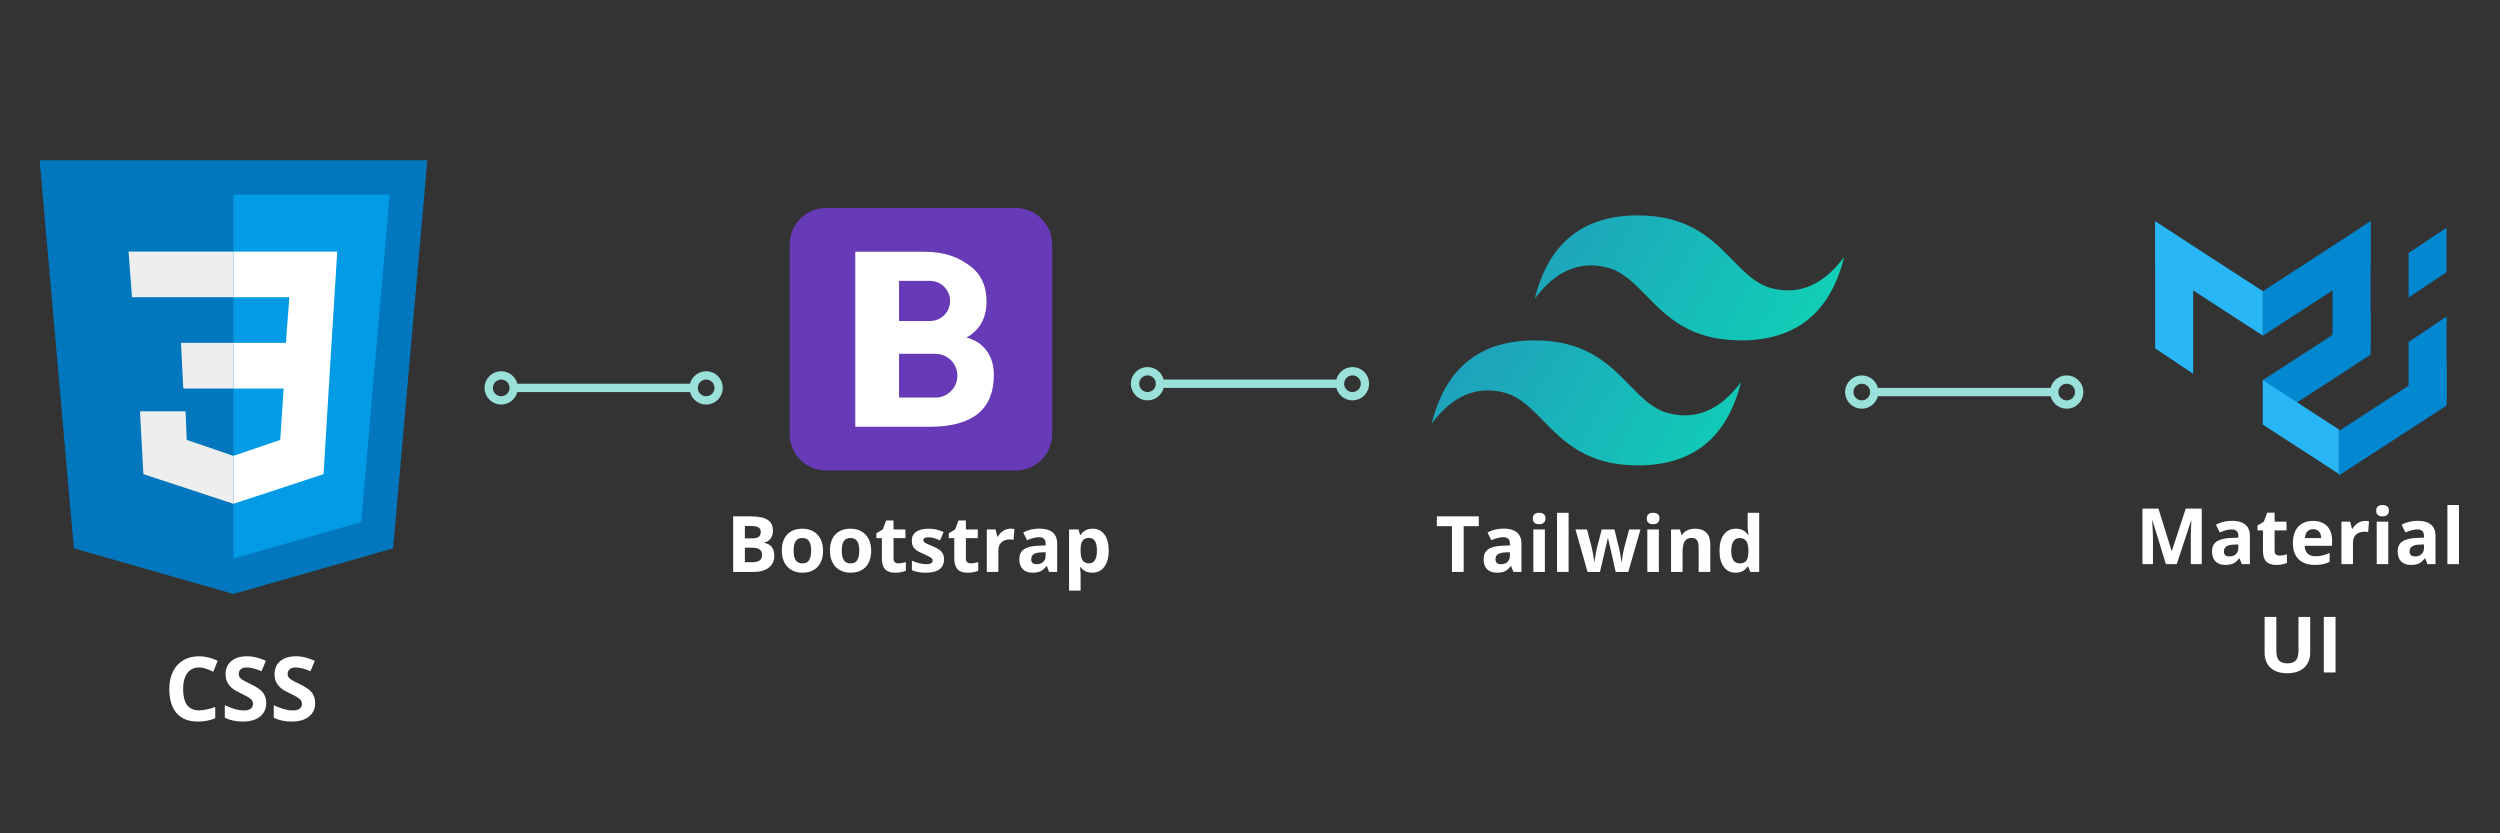<svg xmlns="http://www.w3.org/2000/svg" xmlns:xlink="http://www.w3.org/1999/xlink" width="600" zoomAndPan="magnify" viewBox="0 0 450 150" height="200" preserveAspectRatio="xMidYMid meet" version="1.0"><rect x="0" y="0" width="450" height="150" fill="#333333" stroke="none"/><defs><g/><clipPath id="df59e17ff1"><path d="M 7.121 28.852 L 76.93 28.852 L 76.93 106.91 L 7.121 106.91 Z M 7.121 28.852 " clip-rule="nonzero"/></clipPath><clipPath id="cbc79ff90a"><path d="M 142.141 37.438 L 189.391 37.438 L 189.391 84.688 L 142.141 84.688 Z M 142.141 37.438 " clip-rule="nonzero"/></clipPath><clipPath id="e99925fb71"><path d="M 257.695 38.77 L 331.945 38.77 L 331.945 83.77 L 257.695 83.77 Z M 257.695 38.77 " clip-rule="nonzero"/></clipPath><clipPath id="ea06890392"><path d="M 294.82 38.77 C 284.922 38.77 278.734 43.77 276.258 53.77 C 279.969 48.77 284.301 46.895 289.25 48.145 C 292.074 48.859 294.094 50.93 296.328 53.219 C 299.969 56.949 304.18 61.27 313.383 61.27 C 323.281 61.27 329.469 56.27 331.945 46.27 C 328.234 51.27 323.902 53.145 318.953 51.895 C 316.129 51.184 314.109 49.113 311.875 46.82 C 308.234 43.09 304.023 38.77 294.82 38.77 Z M 276.258 61.27 C 266.359 61.27 260.172 66.27 257.695 76.27 C 261.406 71.27 265.738 69.395 270.688 70.645 C 273.512 71.359 275.531 73.43 277.766 75.719 C 281.406 79.449 285.617 83.77 294.82 83.77 C 304.719 83.77 310.906 78.77 313.383 68.77 C 309.672 73.77 305.34 75.645 300.391 74.395 C 297.566 73.684 295.547 71.613 293.312 69.32 C 289.672 65.59 285.461 61.27 276.258 61.27 Z M 276.258 61.27 " clip-rule="nonzero"/></clipPath><linearGradient x1="-13.502" gradientTransform="matrix(0.495, 0, 0, 0.5, 257.695, 38.77)" y1="23.417" x2="138.018" gradientUnits="userSpaceOnUse" y2="110.782" id="322b18e8e4"><stop stop-opacity="1" stop-color="rgb(13.3%, 59.599%, 74.1%)" offset="0"/><stop stop-opacity="1" stop-color="rgb(13.295%, 59.612%, 74.098%)" offset="0.062"/><stop stop-opacity="1" stop-color="rgb(13.255%, 59.738%, 74.081%)" offset="0.07"/><stop stop-opacity="1" stop-color="rgb(13.184%, 59.964%, 74.052%)" offset="0.078"/><stop stop-opacity="1" stop-color="rgb(13.112%, 60.19%, 74.025%)" offset="0.086"/><stop stop-opacity="1" stop-color="rgb(13.042%, 60.414%, 73.996%)" offset="0.094"/><stop stop-opacity="1" stop-color="rgb(12.97%, 60.64%, 73.969%)" offset="0.102"/><stop stop-opacity="1" stop-color="rgb(12.898%, 60.866%, 73.94%)" offset="0.109"/><stop stop-opacity="1" stop-color="rgb(12.828%, 61.092%, 73.912%)" offset="0.117"/><stop stop-opacity="1" stop-color="rgb(12.756%, 61.317%, 73.883%)" offset="0.125"/><stop stop-opacity="1" stop-color="rgb(12.685%, 61.543%, 73.854%)" offset="0.133"/><stop stop-opacity="1" stop-color="rgb(12.613%, 61.769%, 73.827%)" offset="0.141"/><stop stop-opacity="1" stop-color="rgb(12.543%, 61.995%, 73.798%)" offset="0.148"/><stop stop-opacity="1" stop-color="rgb(12.471%, 62.221%, 73.77%)" offset="0.156"/><stop stop-opacity="1" stop-color="rgb(12.399%, 62.447%, 73.741%)" offset="0.164"/><stop stop-opacity="1" stop-color="rgb(12.329%, 62.672%, 73.714%)" offset="0.172"/><stop stop-opacity="1" stop-color="rgb(12.257%, 62.897%, 73.685%)" offset="0.18"/><stop stop-opacity="1" stop-color="rgb(12.186%, 63.123%, 73.657%)" offset="0.188"/><stop stop-opacity="1" stop-color="rgb(12.114%, 63.348%, 73.628%)" offset="0.195"/><stop stop-opacity="1" stop-color="rgb(12.044%, 63.574%, 73.599%)" offset="0.203"/><stop stop-opacity="1" stop-color="rgb(11.972%, 63.8%, 73.572%)" offset="0.211"/><stop stop-opacity="1" stop-color="rgb(11.9%, 64.026%, 73.543%)" offset="0.219"/><stop stop-opacity="1" stop-color="rgb(11.83%, 64.252%, 73.515%)" offset="0.227"/><stop stop-opacity="1" stop-color="rgb(11.758%, 64.478%, 73.486%)" offset="0.234"/><stop stop-opacity="1" stop-color="rgb(11.687%, 64.703%, 73.459%)" offset="0.242"/><stop stop-opacity="1" stop-color="rgb(11.615%, 64.929%, 73.43%)" offset="0.25"/><stop stop-opacity="1" stop-color="rgb(11.545%, 65.155%, 73.401%)" offset="0.257"/><stop stop-opacity="1" stop-color="rgb(11.51%, 65.268%, 73.387%)" offset="0.258"/><stop stop-opacity="1" stop-color="rgb(11.473%, 65.381%, 73.373%)" offset="0.266"/><stop stop-opacity="1" stop-color="rgb(11.401%, 65.605%, 73.344%)" offset="0.273"/><stop stop-opacity="1" stop-color="rgb(11.331%, 65.831%, 73.317%)" offset="0.281"/><stop stop-opacity="1" stop-color="rgb(11.259%, 66.057%, 73.288%)" offset="0.289"/><stop stop-opacity="1" stop-color="rgb(11.188%, 66.283%, 73.26%)" offset="0.297"/><stop stop-opacity="1" stop-color="rgb(11.116%, 66.508%, 73.232%)" offset="0.305"/><stop stop-opacity="1" stop-color="rgb(11.046%, 66.734%, 73.204%)" offset="0.312"/><stop stop-opacity="1" stop-color="rgb(10.974%, 66.96%, 73.175%)" offset="0.32"/><stop stop-opacity="1" stop-color="rgb(10.902%, 67.186%, 73.146%)" offset="0.328"/><stop stop-opacity="1" stop-color="rgb(10.832%, 67.412%, 73.119%)" offset="0.336"/><stop stop-opacity="1" stop-color="rgb(10.76%, 67.638%, 73.09%)" offset="0.344"/><stop stop-opacity="1" stop-color="rgb(10.689%, 67.863%, 73.062%)" offset="0.352"/><stop stop-opacity="1" stop-color="rgb(10.619%, 68.088%, 73.033%)" offset="0.359"/><stop stop-opacity="1" stop-color="rgb(10.547%, 68.314%, 73.006%)" offset="0.367"/><stop stop-opacity="1" stop-color="rgb(10.475%, 68.539%, 72.977%)" offset="0.375"/><stop stop-opacity="1" stop-color="rgb(10.403%, 68.765%, 72.948%)" offset="0.383"/><stop stop-opacity="1" stop-color="rgb(10.333%, 68.991%, 72.92%)" offset="0.391"/><stop stop-opacity="1" stop-color="rgb(10.262%, 69.217%, 72.891%)" offset="0.398"/><stop stop-opacity="1" stop-color="rgb(10.19%, 69.443%, 72.864%)" offset="0.406"/><stop stop-opacity="1" stop-color="rgb(10.12%, 69.669%, 72.835%)" offset="0.414"/><stop stop-opacity="1" stop-color="rgb(10.048%, 69.894%, 72.807%)" offset="0.422"/><stop stop-opacity="1" stop-color="rgb(9.976%, 70.12%, 72.778%)" offset="0.43"/><stop stop-opacity="1" stop-color="rgb(9.904%, 70.346%, 72.749%)" offset="0.438"/><stop stop-opacity="1" stop-color="rgb(9.834%, 70.57%, 72.722%)" offset="0.445"/><stop stop-opacity="1" stop-color="rgb(9.763%, 70.796%, 72.693%)" offset="0.453"/><stop stop-opacity="1" stop-color="rgb(9.691%, 71.022%, 72.665%)" offset="0.461"/><stop stop-opacity="1" stop-color="rgb(9.621%, 71.248%, 72.636%)" offset="0.469"/><stop stop-opacity="1" stop-color="rgb(9.549%, 71.474%, 72.609%)" offset="0.477"/><stop stop-opacity="1" stop-color="rgb(9.477%, 71.7%, 72.58%)" offset="0.484"/><stop stop-opacity="1" stop-color="rgb(9.406%, 71.925%, 72.552%)" offset="0.492"/><stop stop-opacity="1" stop-color="rgb(9.335%, 72.151%, 72.523%)" offset="0.5"/><stop stop-opacity="1" stop-color="rgb(9.264%, 72.377%, 72.495%)" offset="0.508"/><stop stop-opacity="1" stop-color="rgb(9.192%, 72.603%, 72.467%)" offset="0.516"/><stop stop-opacity="1" stop-color="rgb(9.122%, 72.829%, 72.438%)" offset="0.523"/><stop stop-opacity="1" stop-color="rgb(9.05%, 73.055%, 72.411%)" offset="0.531"/><stop stop-opacity="1" stop-color="rgb(8.978%, 73.279%, 72.382%)" offset="0.539"/><stop stop-opacity="1" stop-color="rgb(8.908%, 73.505%, 72.354%)" offset="0.547"/><stop stop-opacity="1" stop-color="rgb(8.836%, 73.73%, 72.325%)" offset="0.555"/><stop stop-opacity="1" stop-color="rgb(8.765%, 73.956%, 72.296%)" offset="0.562"/><stop stop-opacity="1" stop-color="rgb(8.693%, 74.182%, 72.269%)" offset="0.57"/><stop stop-opacity="1" stop-color="rgb(8.623%, 74.408%, 72.24%)" offset="0.578"/><stop stop-opacity="1" stop-color="rgb(8.551%, 74.634%, 72.212%)" offset="0.586"/><stop stop-opacity="1" stop-color="rgb(8.479%, 74.86%, 72.183%)" offset="0.594"/><stop stop-opacity="1" stop-color="rgb(8.409%, 75.085%, 72.156%)" offset="0.602"/><stop stop-opacity="1" stop-color="rgb(8.337%, 75.311%, 72.127%)" offset="0.609"/><stop stop-opacity="1" stop-color="rgb(8.266%, 75.537%, 72.099%)" offset="0.617"/><stop stop-opacity="1" stop-color="rgb(8.194%, 75.761%, 72.07%)" offset="0.625"/><stop stop-opacity="1" stop-color="rgb(8.124%, 75.987%, 72.041%)" offset="0.633"/><stop stop-opacity="1" stop-color="rgb(8.052%, 76.213%, 72.014%)" offset="0.641"/><stop stop-opacity="1" stop-color="rgb(7.98%, 76.439%, 71.985%)" offset="0.648"/><stop stop-opacity="1" stop-color="rgb(7.91%, 76.665%, 71.957%)" offset="0.656"/><stop stop-opacity="1" stop-color="rgb(7.838%, 76.891%, 71.928%)" offset="0.664"/><stop stop-opacity="1" stop-color="rgb(7.767%, 77.116%, 71.901%)" offset="0.672"/><stop stop-opacity="1" stop-color="rgb(7.695%, 77.342%, 71.872%)" offset="0.68"/><stop stop-opacity="1" stop-color="rgb(7.625%, 77.568%, 71.843%)" offset="0.688"/><stop stop-opacity="1" stop-color="rgb(7.553%, 77.794%, 71.815%)" offset="0.695"/><stop stop-opacity="1" stop-color="rgb(7.481%, 78.02%, 71.786%)" offset="0.703"/><stop stop-opacity="1" stop-color="rgb(7.411%, 78.244%, 71.759%)" offset="0.711"/><stop stop-opacity="1" stop-color="rgb(7.339%, 78.47%, 71.73%)" offset="0.719"/><stop stop-opacity="1" stop-color="rgb(7.268%, 78.696%, 71.703%)" offset="0.727"/><stop stop-opacity="1" stop-color="rgb(7.196%, 78.922%, 71.674%)" offset="0.734"/><stop stop-opacity="1" stop-color="rgb(7.126%, 79.147%, 71.646%)" offset="0.742"/><stop stop-opacity="1" stop-color="rgb(7.054%, 79.373%, 71.617%)" offset="0.743"/><stop stop-opacity="1" stop-color="rgb(7.019%, 79.486%, 71.603%)" offset="0.75"/><stop stop-opacity="1" stop-color="rgb(6.982%, 79.599%, 71.588%)" offset="0.758"/><stop stop-opacity="1" stop-color="rgb(6.912%, 79.825%, 71.561%)" offset="0.766"/><stop stop-opacity="1" stop-color="rgb(6.841%, 80.051%, 71.532%)" offset="0.773"/><stop stop-opacity="1" stop-color="rgb(6.769%, 80.276%, 71.504%)" offset="0.781"/><stop stop-opacity="1" stop-color="rgb(6.699%, 80.502%, 71.475%)" offset="0.789"/><stop stop-opacity="1" stop-color="rgb(6.627%, 80.727%, 71.448%)" offset="0.797"/><stop stop-opacity="1" stop-color="rgb(6.555%, 80.952%, 71.419%)" offset="0.805"/><stop stop-opacity="1" stop-color="rgb(6.483%, 81.178%, 71.39%)" offset="0.812"/><stop stop-opacity="1" stop-color="rgb(6.413%, 81.404%, 71.362%)" offset="0.82"/><stop stop-opacity="1" stop-color="rgb(6.342%, 81.63%, 71.333%)" offset="0.828"/><stop stop-opacity="1" stop-color="rgb(6.27%, 81.856%, 71.306%)" offset="0.836"/><stop stop-opacity="1" stop-color="rgb(6.2%, 82.082%, 71.277%)" offset="0.844"/><stop stop-opacity="1" stop-color="rgb(6.128%, 82.307%, 71.249%)" offset="0.852"/><stop stop-opacity="1" stop-color="rgb(6.056%, 82.533%, 71.22%)" offset="0.859"/><stop stop-opacity="1" stop-color="rgb(5.984%, 82.759%, 71.191%)" offset="0.867"/><stop stop-opacity="1" stop-color="rgb(5.914%, 82.985%, 71.164%)" offset="0.875"/><stop stop-opacity="1" stop-color="rgb(5.843%, 83.211%, 71.135%)" offset="0.883"/><stop stop-opacity="1" stop-color="rgb(5.771%, 83.435%, 71.107%)" offset="0.891"/><stop stop-opacity="1" stop-color="rgb(5.701%, 83.661%, 71.078%)" offset="0.898"/><stop stop-opacity="1" stop-color="rgb(5.629%, 83.887%, 71.051%)" offset="0.906"/><stop stop-opacity="1" stop-color="rgb(5.547%, 84.149%, 71.017%)" offset="0.938"/><stop stop-opacity="1" stop-color="rgb(5.499%, 84.299%, 70.999%)" offset="1"/></linearGradient><clipPath id="d3702593f7"><path d="M 387.906 39.832 L 395 39.832 L 395 68 L 387.906 68 Z M 387.906 39.832 " clip-rule="nonzero"/></clipPath><clipPath id="ef0d80476f"><path d="M 433 56 L 440.406 56 L 440.406 77 L 433 77 Z M 433 56 " clip-rule="nonzero"/></clipPath><clipPath id="1fc82df338"><path d="M 433 40 L 440.406 40 L 440.406 54 L 433 54 Z M 433 40 " clip-rule="nonzero"/></clipPath><clipPath id="c31e385554"><path d="M 419 39.832 L 427 39.832 L 427 68 L 419 68 Z M 419 39.832 " clip-rule="nonzero"/></clipPath><clipPath id="a1bd9f7d48"><path d="M 387.906 39.832 L 408 39.832 L 408 61 L 387.906 61 Z M 387.906 39.832 " clip-rule="nonzero"/></clipPath><clipPath id="4d452297a8"><path d="M 407 39.832 L 427 39.832 L 427 61 L 407 61 Z M 407 39.832 " clip-rule="nonzero"/></clipPath><clipPath id="b6b616c7d3"><path d="M 421 64 L 440.406 64 L 440.406 85.582 L 421 85.582 Z M 421 64 " clip-rule="nonzero"/></clipPath><clipPath id="ba999c98cc"><path d="M 407 68 L 421 68 L 421 85.582 L 407 85.582 Z M 407 68 " clip-rule="nonzero"/></clipPath></defs><g clip-path="url(#df59e17ff1)"><path fill="#0277bd" d="M 76.918 28.852 L 7.133 28.852 L 13.289 98.695 L 42.023 106.91 L 70.762 98.695 Z M 76.918 28.852 " fill-opacity="1" fill-rule="nonzero"/></g><path fill="#039be5" d="M 42.023 35.012 L 42.023 100.543 L 65.012 93.969 L 70.145 35.012 Z M 42.023 35.012 " fill-opacity="1" fill-rule="nonzero"/><path fill="#ffffff" d="M 60.703 45.285 L 42.023 45.285 L 42.023 53.5 L 52.082 53.5 L 51.465 61.719 L 42.023 61.719 L 42.023 69.934 L 51.055 69.934 L 50.441 79.18 L 42.023 82.055 L 42.023 90.684 L 58.238 85.344 L 59.676 61.719 Z M 60.703 45.285 " fill-opacity="1" fill-rule="nonzero"/><path fill="#eeeeee" d="M 42.023 45.285 L 42.023 53.5 L 23.758 53.5 L 23.141 45.285 Z M 32.582 61.719 L 32.992 69.934 L 42.023 69.934 L 42.023 61.719 Z M 33.402 74.043 L 25.195 74.043 L 25.809 85.344 L 42.023 90.684 L 42.023 82.055 L 33.609 79.18 Z M 33.402 74.043 " fill-opacity="1" fill-rule="nonzero"/><g fill="#ffffff" fill-opacity="1"><g transform="translate(29.539, 129.724)"><g><path d="M 6.297 -9.578 C 5.379 -9.578 4.672 -9.234 4.172 -8.547 C 3.672 -7.859 3.422 -6.906 3.422 -5.688 C 3.422 -3.133 4.379 -1.859 6.297 -1.859 C 7.098 -1.859 8.066 -2.062 9.203 -2.469 L 9.203 -0.438 C 8.266 -0.039 7.219 0.156 6.062 0.156 C 4.406 0.156 3.133 -0.348 2.25 -1.359 C 1.375 -2.367 0.938 -3.816 0.938 -5.703 C 0.938 -6.891 1.148 -7.926 1.578 -8.812 C 2.016 -9.707 2.633 -10.395 3.438 -10.875 C 4.25 -11.352 5.203 -11.594 6.297 -11.594 C 7.398 -11.594 8.516 -11.32 9.641 -10.781 L 8.859 -8.812 C 8.43 -9.02 8 -9.195 7.562 -9.344 C 7.133 -9.5 6.711 -9.578 6.297 -9.578 Z M 6.297 -9.578 "/></g></g></g><g fill="#ffffff" fill-opacity="1"><g transform="translate(39.732, 129.724)"><g><path d="M 8.188 -3.172 C 8.188 -2.141 7.812 -1.328 7.062 -0.734 C 6.32 -0.141 5.289 0.156 3.969 0.156 C 2.75 0.156 1.672 -0.07 0.734 -0.531 L 0.734 -2.781 C 1.504 -2.438 2.156 -2.191 2.688 -2.047 C 3.227 -1.91 3.719 -1.844 4.156 -1.844 C 4.688 -1.844 5.094 -1.941 5.375 -2.141 C 5.664 -2.348 5.812 -2.656 5.812 -3.062 C 5.812 -3.281 5.75 -3.477 5.625 -3.656 C 5.5 -3.832 5.312 -4 5.062 -4.156 C 4.82 -4.32 4.332 -4.582 3.594 -4.938 C 2.895 -5.258 2.367 -5.57 2.016 -5.875 C 1.672 -6.176 1.395 -6.523 1.188 -6.922 C 0.977 -7.328 0.875 -7.801 0.875 -8.344 C 0.875 -9.352 1.211 -10.145 1.891 -10.719 C 2.578 -11.301 3.523 -11.594 4.734 -11.594 C 5.328 -11.594 5.895 -11.52 6.438 -11.375 C 6.977 -11.238 7.539 -11.039 8.125 -10.781 L 7.344 -8.906 C 6.738 -9.156 6.234 -9.328 5.828 -9.422 C 5.43 -9.523 5.039 -9.578 4.656 -9.578 C 4.195 -9.578 3.844 -9.469 3.594 -9.25 C 3.352 -9.039 3.234 -8.766 3.234 -8.422 C 3.234 -8.203 3.281 -8.016 3.375 -7.859 C 3.477 -7.703 3.641 -7.547 3.859 -7.391 C 4.078 -7.242 4.586 -6.977 5.391 -6.594 C 6.461 -6.082 7.195 -5.57 7.594 -5.062 C 7.988 -4.551 8.188 -3.922 8.188 -3.172 Z M 8.188 -3.172 "/></g></g></g><g fill="#ffffff" fill-opacity="1"><g transform="translate(48.542, 129.724)"><g><path d="M 8.188 -3.172 C 8.188 -2.141 7.812 -1.328 7.062 -0.734 C 6.32 -0.141 5.289 0.156 3.969 0.156 C 2.75 0.156 1.672 -0.07 0.734 -0.531 L 0.734 -2.781 C 1.504 -2.438 2.156 -2.191 2.688 -2.047 C 3.227 -1.91 3.719 -1.844 4.156 -1.844 C 4.688 -1.844 5.094 -1.941 5.375 -2.141 C 5.664 -2.348 5.812 -2.656 5.812 -3.062 C 5.812 -3.281 5.75 -3.477 5.625 -3.656 C 5.5 -3.832 5.312 -4 5.062 -4.156 C 4.82 -4.32 4.332 -4.582 3.594 -4.938 C 2.895 -5.258 2.367 -5.57 2.016 -5.875 C 1.672 -6.176 1.395 -6.523 1.188 -6.922 C 0.977 -7.328 0.875 -7.801 0.875 -8.344 C 0.875 -9.352 1.211 -10.145 1.891 -10.719 C 2.578 -11.301 3.523 -11.594 4.734 -11.594 C 5.328 -11.594 5.895 -11.52 6.438 -11.375 C 6.977 -11.238 7.539 -11.039 8.125 -10.781 L 7.344 -8.906 C 6.738 -9.156 6.234 -9.328 5.828 -9.422 C 5.43 -9.523 5.039 -9.578 4.656 -9.578 C 4.195 -9.578 3.844 -9.469 3.594 -9.25 C 3.352 -9.039 3.234 -8.766 3.234 -8.422 C 3.234 -8.203 3.281 -8.016 3.375 -7.859 C 3.477 -7.703 3.641 -7.547 3.859 -7.391 C 4.078 -7.242 4.586 -6.977 5.391 -6.594 C 6.461 -6.082 7.195 -5.57 7.594 -5.062 C 7.988 -4.551 8.188 -3.922 8.188 -3.172 Z M 8.188 -3.172 "/></g></g></g><g clip-path="url(#cbc79ff90a)"><path fill="#673ab7" d="M 189.391 78.125 C 189.391 81.75 186.453 84.688 182.828 84.688 L 148.703 84.688 C 145.078 84.688 142.141 81.75 142.141 78.125 L 142.141 44 C 142.141 40.375 145.078 37.438 148.703 37.438 L 182.828 37.438 C 186.453 37.438 189.391 40.375 189.391 44 Z M 189.391 78.125 " fill-opacity="1" fill-rule="nonzero"/></g><path fill="#ffffff" d="M 177.617 63.164 C 176.766 61.98 175.531 61.168 173.941 60.734 C 173.941 60.734 175.281 60.25 176.488 58.438 C 177.211 57.281 177.578 55.891 177.578 54.266 C 177.578 51.441 176.555 49.277 174.508 47.793 C 172.461 46.309 170.148 45.312 166.227 45.312 L 153.953 45.312 L 153.953 76.812 L 167.645 76.812 C 171.355 76.785 174.152 75.984 176.055 74.449 C 177.945 72.887 178.891 70.578 178.891 67.496 C 178.891 65.789 178.473 64.344 177.617 63.164 Z M 161.828 50.562 C 161.828 50.562 167.301 50.562 167.406 50.562 C 169.402 50.562 171.016 52.176 171.016 54.172 C 171.016 56.168 169.402 57.781 167.406 57.781 C 167.301 57.781 161.828 57.781 161.828 57.781 Z M 168.391 71.562 L 161.828 71.562 L 161.828 63.688 L 168.391 63.688 C 170.57 63.688 172.328 65.445 172.328 67.625 C 172.328 69.805 170.57 71.562 168.391 71.562 Z M 168.391 71.562 " fill-opacity="1" fill-rule="nonzero"/><g fill="#ffffff" fill-opacity="1"><g transform="translate(130.701, 102.945)"><g><path d="M 1.266 -10 L 4.375 -10 C 5.789 -10 6.816 -9.797 7.453 -9.391 C 8.098 -8.984 8.422 -8.344 8.422 -7.469 C 8.422 -6.863 8.281 -6.367 8 -5.984 C 7.719 -5.609 7.344 -5.383 6.875 -5.312 L 6.875 -5.234 C 7.508 -5.098 7.969 -4.832 8.25 -4.438 C 8.531 -4.051 8.672 -3.539 8.672 -2.906 C 8.672 -1.988 8.336 -1.273 7.672 -0.766 C 7.016 -0.254 6.125 0 5 0 L 1.266 0 Z M 3.375 -6.031 L 4.609 -6.031 C 5.18 -6.031 5.594 -6.117 5.844 -6.297 C 6.102 -6.473 6.234 -6.77 6.234 -7.188 C 6.234 -7.57 6.094 -7.848 5.812 -8.016 C 5.539 -8.18 5.098 -8.266 4.484 -8.266 L 3.375 -8.266 Z M 3.375 -4.359 L 3.375 -1.75 L 4.766 -1.75 C 5.348 -1.75 5.773 -1.859 6.047 -2.078 C 6.328 -2.305 6.469 -2.648 6.469 -3.109 C 6.469 -3.941 5.875 -4.359 4.688 -4.359 Z M 3.375 -4.359 "/></g></g></g><g fill="#ffffff" fill-opacity="1"><g transform="translate(140.102, 102.945)"><g><path d="M 2.75 -3.828 C 2.75 -3.078 2.875 -2.504 3.125 -2.109 C 3.375 -1.723 3.781 -1.531 4.344 -1.531 C 4.895 -1.531 5.289 -1.723 5.531 -2.109 C 5.781 -2.492 5.906 -3.066 5.906 -3.828 C 5.906 -4.586 5.781 -5.156 5.531 -5.531 C 5.289 -5.914 4.891 -6.109 4.328 -6.109 C 3.773 -6.109 3.375 -5.922 3.125 -5.547 C 2.875 -5.172 2.75 -4.598 2.75 -3.828 Z M 8.047 -3.828 C 8.047 -2.586 7.719 -1.613 7.062 -0.906 C 6.406 -0.207 5.488 0.141 4.312 0.141 C 3.582 0.141 2.938 -0.02 2.375 -0.344 C 1.812 -0.664 1.379 -1.125 1.078 -1.719 C 0.773 -2.32 0.625 -3.023 0.625 -3.828 C 0.625 -5.078 0.945 -6.047 1.594 -6.734 C 2.25 -7.43 3.172 -7.781 4.359 -7.781 C 5.086 -7.781 5.734 -7.617 6.297 -7.297 C 6.859 -6.984 7.289 -6.523 7.594 -5.922 C 7.895 -5.328 8.047 -4.629 8.047 -3.828 Z M 8.047 -3.828 "/></g></g></g><g fill="#ffffff" fill-opacity="1"><g transform="translate(148.765, 102.945)"><g><path d="M 2.75 -3.828 C 2.75 -3.078 2.875 -2.504 3.125 -2.109 C 3.375 -1.723 3.781 -1.531 4.344 -1.531 C 4.895 -1.531 5.289 -1.723 5.531 -2.109 C 5.781 -2.492 5.906 -3.066 5.906 -3.828 C 5.906 -4.586 5.781 -5.156 5.531 -5.531 C 5.289 -5.914 4.891 -6.109 4.328 -6.109 C 3.773 -6.109 3.375 -5.922 3.125 -5.547 C 2.875 -5.172 2.75 -4.598 2.75 -3.828 Z M 8.047 -3.828 C 8.047 -2.586 7.719 -1.613 7.062 -0.906 C 6.406 -0.207 5.488 0.141 4.312 0.141 C 3.582 0.141 2.938 -0.02 2.375 -0.344 C 1.812 -0.664 1.379 -1.125 1.078 -1.719 C 0.773 -2.32 0.625 -3.023 0.625 -3.828 C 0.625 -5.078 0.945 -6.047 1.594 -6.734 C 2.25 -7.43 3.172 -7.781 4.359 -7.781 C 5.086 -7.781 5.734 -7.617 6.297 -7.297 C 6.859 -6.984 7.289 -6.523 7.594 -5.922 C 7.895 -5.328 8.047 -4.629 8.047 -3.828 Z M 8.047 -3.828 "/></g></g></g><g fill="#ffffff" fill-opacity="1"><g transform="translate(157.428, 102.945)"><g><path d="M 4.312 -1.531 C 4.676 -1.531 5.113 -1.609 5.625 -1.766 L 5.625 -0.219 C 5.102 0.02 4.469 0.141 3.719 0.141 C 2.883 0.141 2.273 -0.066 1.891 -0.484 C 1.504 -0.91 1.312 -1.547 1.312 -2.391 L 1.312 -6.078 L 0.328 -6.078 L 0.328 -6.953 L 1.469 -7.656 L 2.078 -9.266 L 3.406 -9.266 L 3.406 -7.641 L 5.547 -7.641 L 5.547 -6.078 L 3.406 -6.078 L 3.406 -2.391 C 3.406 -2.098 3.488 -1.879 3.656 -1.734 C 3.82 -1.598 4.039 -1.531 4.312 -1.531 Z M 4.312 -1.531 "/></g></g></g><g fill="#ffffff" fill-opacity="1"><g transform="translate(163.502, 102.945)"><g><path d="M 6.422 -2.266 C 6.422 -1.484 6.148 -0.883 5.609 -0.469 C 5.066 -0.062 4.254 0.141 3.172 0.141 C 2.609 0.141 2.129 0.098 1.734 0.016 C 1.348 -0.055 0.984 -0.164 0.641 -0.312 L 0.641 -2.031 C 1.023 -1.844 1.461 -1.688 1.953 -1.562 C 2.441 -1.445 2.867 -1.391 3.234 -1.391 C 3.992 -1.391 4.375 -1.609 4.375 -2.047 C 4.375 -2.211 4.32 -2.344 4.219 -2.438 C 4.113 -2.539 3.938 -2.656 3.688 -2.781 C 3.445 -2.914 3.125 -3.07 2.719 -3.25 C 2.125 -3.488 1.688 -3.711 1.406 -3.922 C 1.133 -4.141 0.938 -4.383 0.812 -4.656 C 0.688 -4.926 0.625 -5.258 0.625 -5.656 C 0.625 -6.332 0.883 -6.852 1.406 -7.219 C 1.938 -7.594 2.688 -7.781 3.656 -7.781 C 4.57 -7.781 5.469 -7.582 6.344 -7.188 L 5.719 -5.688 C 5.332 -5.844 4.973 -5.973 4.641 -6.078 C 4.305 -6.18 3.969 -6.234 3.625 -6.234 C 3.008 -6.234 2.703 -6.07 2.703 -5.75 C 2.703 -5.562 2.801 -5.395 3 -5.25 C 3.195 -5.113 3.629 -4.914 4.297 -4.656 C 4.898 -4.406 5.336 -4.176 5.609 -3.969 C 5.891 -3.758 6.094 -3.52 6.219 -3.25 C 6.352 -2.977 6.422 -2.648 6.422 -2.266 Z M 6.422 -2.266 "/></g></g></g><g fill="#ffffff" fill-opacity="1"><g transform="translate(170.457, 102.945)"><g><path d="M 4.312 -1.531 C 4.676 -1.531 5.113 -1.609 5.625 -1.766 L 5.625 -0.219 C 5.102 0.02 4.469 0.141 3.719 0.141 C 2.883 0.141 2.273 -0.066 1.891 -0.484 C 1.504 -0.91 1.312 -1.547 1.312 -2.391 L 1.312 -6.078 L 0.328 -6.078 L 0.328 -6.953 L 1.469 -7.656 L 2.078 -9.266 L 3.406 -9.266 L 3.406 -7.641 L 5.547 -7.641 L 5.547 -6.078 L 3.406 -6.078 L 3.406 -2.391 C 3.406 -2.098 3.488 -1.879 3.656 -1.734 C 3.82 -1.598 4.039 -1.531 4.312 -1.531 Z M 4.312 -1.531 "/></g></g></g><g fill="#ffffff" fill-opacity="1"><g transform="translate(176.531, 102.945)"><g><path d="M 5.359 -7.781 C 5.641 -7.781 5.875 -7.758 6.062 -7.719 L 5.906 -5.766 C 5.738 -5.816 5.535 -5.844 5.297 -5.844 C 4.629 -5.844 4.109 -5.672 3.734 -5.328 C 3.359 -4.984 3.172 -4.504 3.172 -3.891 L 3.172 0 L 1.094 0 L 1.094 -7.641 L 2.672 -7.641 L 2.984 -6.359 L 3.078 -6.359 C 3.316 -6.785 3.641 -7.129 4.047 -7.391 C 4.453 -7.648 4.891 -7.781 5.359 -7.781 Z M 5.359 -7.781 "/></g></g></g><g fill="#ffffff" fill-opacity="1"><g transform="translate(182.885, 102.945)"><g><path d="M 5.953 0 L 5.547 -1.047 L 5.484 -1.047 C 5.141 -0.598 4.781 -0.285 4.406 -0.109 C 4.031 0.055 3.547 0.141 2.953 0.141 C 2.223 0.141 1.645 -0.066 1.219 -0.484 C 0.801 -0.91 0.594 -1.508 0.594 -2.281 C 0.594 -3.094 0.875 -3.691 1.438 -4.078 C 2.008 -4.461 2.863 -4.676 4 -4.719 L 5.328 -4.766 L 5.328 -5.094 C 5.328 -5.863 4.93 -6.25 4.141 -6.25 C 3.535 -6.25 2.816 -6.066 1.984 -5.703 L 1.297 -7.109 C 2.18 -7.566 3.156 -7.797 4.219 -7.797 C 5.25 -7.797 6.035 -7.57 6.578 -7.125 C 7.129 -6.676 7.406 -6 7.406 -5.094 L 7.406 0 Z M 5.328 -3.547 L 4.531 -3.516 C 3.914 -3.492 3.461 -3.383 3.172 -3.188 C 2.879 -2.988 2.734 -2.68 2.734 -2.266 C 2.734 -1.68 3.066 -1.391 3.734 -1.391 C 4.223 -1.391 4.609 -1.523 4.891 -1.797 C 5.18 -2.078 5.328 -2.445 5.328 -2.906 Z M 5.328 -3.547 "/></g></g></g><g fill="#ffffff" fill-opacity="1"><g transform="translate(191.336, 102.945)"><g><path d="M 5.297 0.141 C 4.391 0.141 3.68 -0.188 3.172 -0.844 L 3.062 -0.844 C 3.133 -0.207 3.172 0.16 3.172 0.266 L 3.172 3.359 L 1.094 3.359 L 1.094 -7.641 L 2.797 -7.641 L 3.078 -6.656 L 3.172 -6.656 C 3.66 -7.406 4.383 -7.781 5.344 -7.781 C 6.25 -7.781 6.957 -7.43 7.469 -6.734 C 7.977 -6.035 8.234 -5.066 8.234 -3.828 C 8.234 -3.016 8.113 -2.305 7.875 -1.703 C 7.633 -1.109 7.289 -0.648 6.844 -0.328 C 6.406 -0.016 5.891 0.141 5.297 0.141 Z M 4.672 -6.125 C 4.16 -6.125 3.785 -5.961 3.547 -5.641 C 3.305 -5.328 3.18 -4.805 3.172 -4.078 L 3.172 -3.844 C 3.172 -3.031 3.289 -2.441 3.531 -2.078 C 3.781 -1.723 4.172 -1.547 4.703 -1.547 C 5.641 -1.547 6.109 -2.316 6.109 -3.859 C 6.109 -4.609 5.992 -5.172 5.766 -5.547 C 5.535 -5.93 5.172 -6.125 4.672 -6.125 Z M 4.672 -6.125 "/></g></g></g><g clip-path="url(#e99925fb71)"><g clip-path="url(#ea06890392)"><path fill="url(#322b18e8e4)" d="M 257.695 38.77 L 257.695 83.77 L 331.945 83.77 L 331.945 38.77 Z M 257.695 38.77 " fill-rule="nonzero"/></g></g><g fill="#ffffff" fill-opacity="1"><g transform="translate(258.351, 102.945)"><g><path d="M 5.109 0 L 3 0 L 3 -8.234 L 0.281 -8.234 L 0.281 -10 L 7.828 -10 L 7.828 -8.234 L 5.109 -8.234 Z M 5.109 0 "/></g></g></g><g fill="#ffffff" fill-opacity="1"><g transform="translate(266.454, 102.945)"><g><path d="M 5.953 0 L 5.547 -1.047 L 5.484 -1.047 C 5.141 -0.598 4.781 -0.285 4.406 -0.109 C 4.031 0.055 3.547 0.141 2.953 0.141 C 2.223 0.141 1.645 -0.066 1.219 -0.484 C 0.801 -0.91 0.594 -1.508 0.594 -2.281 C 0.594 -3.094 0.875 -3.691 1.438 -4.078 C 2.008 -4.461 2.863 -4.676 4 -4.719 L 5.328 -4.766 L 5.328 -5.094 C 5.328 -5.863 4.93 -6.25 4.141 -6.25 C 3.535 -6.25 2.816 -6.066 1.984 -5.703 L 1.297 -7.109 C 2.18 -7.566 3.156 -7.797 4.219 -7.797 C 5.25 -7.797 6.035 -7.57 6.578 -7.125 C 7.129 -6.676 7.406 -6 7.406 -5.094 L 7.406 0 Z M 5.328 -3.547 L 4.531 -3.516 C 3.914 -3.492 3.461 -3.383 3.172 -3.188 C 2.879 -2.988 2.734 -2.68 2.734 -2.266 C 2.734 -1.68 3.066 -1.391 3.734 -1.391 C 4.223 -1.391 4.609 -1.523 4.891 -1.797 C 5.18 -2.078 5.328 -2.445 5.328 -2.906 Z M 5.328 -3.547 "/></g></g></g><g fill="#ffffff" fill-opacity="1"><g transform="translate(274.906, 102.945)"><g><path d="M 1 -9.625 C 1 -10.301 1.379 -10.641 2.141 -10.641 C 2.898 -10.641 3.281 -10.301 3.281 -9.625 C 3.281 -9.301 3.18 -9.047 2.984 -8.859 C 2.797 -8.68 2.516 -8.594 2.141 -8.594 C 1.379 -8.594 1 -8.938 1 -9.625 Z M 3.172 0 L 1.094 0 L 1.094 -7.641 L 3.172 -7.641 Z M 3.172 0 "/></g></g></g><g fill="#ffffff" fill-opacity="1"><g transform="translate(279.176, 102.945)"><g><path d="M 3.172 0 L 1.094 0 L 1.094 -10.641 L 3.172 -10.641 Z M 3.172 0 "/></g></g></g><g fill="#ffffff" fill-opacity="1"><g transform="translate(283.446, 102.945)"><g><path d="M 7.375 0 L 6.781 -2.672 L 6 -6.047 L 5.953 -6.047 L 4.547 0 L 2.312 0 L 0.141 -7.641 L 2.219 -7.641 L 3.094 -4.266 C 3.238 -3.648 3.383 -2.812 3.531 -1.75 L 3.562 -1.75 C 3.582 -2.094 3.664 -2.641 3.812 -3.391 L 3.922 -3.984 L 4.859 -7.641 L 7.156 -7.641 L 8.047 -3.984 C 8.066 -3.879 8.098 -3.727 8.141 -3.531 C 8.18 -3.332 8.219 -3.125 8.25 -2.906 C 8.289 -2.688 8.32 -2.469 8.344 -2.25 C 8.375 -2.039 8.395 -1.875 8.406 -1.75 L 8.438 -1.75 C 8.477 -2.082 8.551 -2.531 8.656 -3.094 C 8.758 -3.664 8.836 -4.055 8.891 -4.266 L 9.797 -7.641 L 11.844 -7.641 L 9.641 0 Z M 7.375 0 "/></g></g></g><g fill="#ffffff" fill-opacity="1"><g transform="translate(295.423, 102.945)"><g><path d="M 1 -9.625 C 1 -10.301 1.379 -10.641 2.141 -10.641 C 2.898 -10.641 3.281 -10.301 3.281 -9.625 C 3.281 -9.301 3.18 -9.047 2.984 -8.859 C 2.797 -8.68 2.516 -8.594 2.141 -8.594 C 1.379 -8.594 1 -8.938 1 -9.625 Z M 3.172 0 L 1.094 0 L 1.094 -7.641 L 3.172 -7.641 Z M 3.172 0 "/></g></g></g><g fill="#ffffff" fill-opacity="1"><g transform="translate(299.693, 102.945)"><g><path d="M 8.156 0 L 6.062 0 L 6.062 -4.469 C 6.062 -5.02 5.961 -5.43 5.766 -5.703 C 5.566 -5.984 5.254 -6.125 4.828 -6.125 C 4.242 -6.125 3.82 -5.926 3.562 -5.531 C 3.301 -5.145 3.172 -4.5 3.172 -3.594 L 3.172 0 L 1.094 0 L 1.094 -7.641 L 2.688 -7.641 L 2.969 -6.672 L 3.078 -6.672 C 3.316 -7.035 3.641 -7.312 4.047 -7.5 C 4.453 -7.688 4.914 -7.781 5.438 -7.781 C 6.32 -7.781 6.992 -7.539 7.453 -7.062 C 7.922 -6.582 8.156 -5.891 8.156 -4.984 Z M 8.156 0 "/></g></g></g><g fill="#ffffff" fill-opacity="1"><g transform="translate(308.889, 102.945)"><g><path d="M 3.516 0.141 C 2.617 0.141 1.91 -0.207 1.391 -0.906 C 0.879 -1.602 0.625 -2.57 0.625 -3.812 C 0.625 -5.062 0.883 -6.035 1.406 -6.734 C 1.926 -7.43 2.645 -7.781 3.562 -7.781 C 4.531 -7.781 5.266 -7.41 5.766 -6.672 L 5.844 -6.672 C 5.738 -7.234 5.688 -7.738 5.688 -8.188 L 5.688 -10.641 L 7.766 -10.641 L 7.766 0 L 6.172 0 L 5.766 -0.984 L 5.688 -0.984 C 5.207 -0.234 4.484 0.141 3.516 0.141 Z M 4.25 -1.531 C 4.781 -1.531 5.172 -1.68 5.422 -1.984 C 5.672 -2.297 5.805 -2.82 5.828 -3.562 L 5.828 -3.797 C 5.828 -4.617 5.695 -5.207 5.438 -5.562 C 5.188 -5.914 4.781 -6.094 4.219 -6.094 C 3.75 -6.094 3.383 -5.895 3.125 -5.5 C 2.863 -5.102 2.734 -4.531 2.734 -3.781 C 2.734 -3.031 2.863 -2.469 3.125 -2.094 C 3.383 -1.719 3.758 -1.531 4.25 -1.531 Z M 4.25 -1.531 "/></g></g></g><g clip-path="url(#d3702593f7)"><path fill="#29b6f6" d="M 387.926 39.832 L 394.77 44.406 L 394.77 67.281 L 387.926 62.707 Z M 387.926 39.832 " fill-opacity="1" fill-rule="nonzero"/></g><g clip-path="url(#ef0d80476f)"><path fill="#0288d1" d="M 440.383 56.988 L 433.543 61.562 L 433.543 76.43 L 440.383 71.855 Z M 440.383 56.988 " fill-opacity="1" fill-rule="nonzero"/></g><g clip-path="url(#1fc82df338)"><path fill="#0288d1" d="M 440.383 40.977 L 433.543 45.551 L 433.543 53.555 L 440.383 48.98 Z M 440.383 40.977 " fill-opacity="1" fill-rule="nonzero"/></g><g clip-path="url(#c31e385554)"><path fill="#0288d1" d="M 426.699 39.832 L 419.859 44.406 L 419.859 67.281 L 426.699 62.707 Z M 426.699 39.832 " fill-opacity="1" fill-rule="nonzero"/></g><g clip-path="url(#a1bd9f7d48)"><path fill="#29b6f6" d="M 387.926 47.836 L 407.312 60.418 L 407.312 52.414 L 387.926 39.832 Z M 387.926 47.836 " fill-opacity="1" fill-rule="nonzero"/></g><g clip-path="url(#4d452297a8)"><path fill="#0288d1" d="M 426.699 47.836 L 407.312 60.418 L 407.312 52.414 L 426.699 39.832 Z M 426.699 47.836 " fill-opacity="1" fill-rule="nonzero"/></g><path fill="#0288d1" d="M 426.699 63.852 L 407.312 76.43 L 407.312 68.426 L 426.699 55.844 Z M 426.699 63.852 " fill-opacity="1" fill-rule="nonzero"/><g clip-path="url(#b6b616c7d3)"><path fill="#0288d1" d="M 440.383 73 L 421 85.582 L 421 77.574 L 440.383 64.992 Z M 440.383 73 " fill-opacity="1" fill-rule="nonzero"/></g><g clip-path="url(#ba999c98cc)"><path fill="#29b6f6" d="M 421 77.305 L 407.312 68.426 L 407.312 76.43 L 421 85.312 Z M 421 77.305 " fill-opacity="1" fill-rule="nonzero"/></g><g fill="#ffffff" fill-opacity="1"><g transform="translate(384.378, 101.545)"><g><path d="M 5.484 0 L 3.078 -7.844 L 3.016 -7.844 C 3.109 -6.25 3.156 -5.188 3.156 -4.656 L 3.156 0 L 1.266 0 L 1.266 -10 L 4.141 -10 L 6.516 -2.359 L 6.547 -2.359 L 9.062 -10 L 11.938 -10 L 11.938 0 L 9.969 0 L 9.969 -4.734 C 9.969 -4.953 9.969 -5.207 9.969 -5.5 C 9.977 -5.789 10.008 -6.566 10.062 -7.828 L 10.016 -7.828 L 7.438 0 Z M 5.484 0 "/></g></g></g><g fill="#ffffff" fill-opacity="1"><g transform="translate(397.571, 101.545)"><g><path d="M 5.953 0 L 5.547 -1.047 L 5.484 -1.047 C 5.141 -0.598 4.781 -0.285 4.406 -0.109 C 4.031 0.055 3.547 0.141 2.953 0.141 C 2.223 0.141 1.645 -0.066 1.219 -0.484 C 0.801 -0.91 0.594 -1.508 0.594 -2.281 C 0.594 -3.094 0.875 -3.691 1.438 -4.078 C 2.008 -4.461 2.863 -4.676 4 -4.719 L 5.328 -4.766 L 5.328 -5.094 C 5.328 -5.863 4.93 -6.25 4.141 -6.25 C 3.535 -6.25 2.816 -6.066 1.984 -5.703 L 1.297 -7.109 C 2.18 -7.566 3.156 -7.797 4.219 -7.797 C 5.25 -7.797 6.035 -7.57 6.578 -7.125 C 7.129 -6.676 7.406 -6 7.406 -5.094 L 7.406 0 Z M 5.328 -3.547 L 4.531 -3.516 C 3.914 -3.492 3.461 -3.383 3.172 -3.188 C 2.879 -2.988 2.734 -2.68 2.734 -2.266 C 2.734 -1.68 3.066 -1.391 3.734 -1.391 C 4.223 -1.391 4.609 -1.523 4.891 -1.797 C 5.18 -2.078 5.328 -2.445 5.328 -2.906 Z M 5.328 -3.547 "/></g></g></g><g fill="#ffffff" fill-opacity="1"><g transform="translate(406.022, 101.545)"><g><path d="M 4.312 -1.531 C 4.676 -1.531 5.113 -1.609 5.625 -1.766 L 5.625 -0.219 C 5.102 0.02 4.469 0.141 3.719 0.141 C 2.883 0.141 2.273 -0.066 1.891 -0.484 C 1.504 -0.91 1.312 -1.547 1.312 -2.391 L 1.312 -6.078 L 0.328 -6.078 L 0.328 -6.953 L 1.469 -7.656 L 2.078 -9.266 L 3.406 -9.266 L 3.406 -7.641 L 5.547 -7.641 L 5.547 -6.078 L 3.406 -6.078 L 3.406 -2.391 C 3.406 -2.098 3.488 -1.879 3.656 -1.734 C 3.82 -1.598 4.039 -1.531 4.312 -1.531 Z M 4.312 -1.531 "/></g></g></g><g fill="#ffffff" fill-opacity="1"><g transform="translate(412.096, 101.545)"><g><path d="M 4.266 -6.297 C 3.816 -6.297 3.469 -6.156 3.219 -5.875 C 2.969 -5.602 2.828 -5.207 2.797 -4.688 L 5.719 -4.688 C 5.707 -5.207 5.57 -5.602 5.312 -5.875 C 5.051 -6.156 4.703 -6.297 4.266 -6.297 Z M 4.547 0.141 C 3.316 0.141 2.352 -0.195 1.656 -0.875 C 0.969 -1.562 0.625 -2.523 0.625 -3.766 C 0.625 -5.047 0.941 -6.035 1.578 -6.734 C 2.223 -7.43 3.113 -7.781 4.25 -7.781 C 5.32 -7.781 6.16 -7.473 6.766 -6.859 C 7.367 -6.242 7.672 -5.395 7.672 -4.312 L 7.672 -3.297 L 2.734 -3.297 C 2.766 -2.703 2.941 -2.238 3.266 -1.906 C 3.598 -1.582 4.062 -1.422 4.656 -1.422 C 5.113 -1.422 5.547 -1.469 5.953 -1.562 C 6.359 -1.656 6.785 -1.805 7.234 -2.016 L 7.234 -0.406 C 6.867 -0.219 6.477 -0.082 6.062 0 C 5.656 0.094 5.148 0.141 4.547 0.141 Z M 4.547 0.141 "/></g></g></g><g fill="#ffffff" fill-opacity="1"><g transform="translate(420.363, 101.545)"><g><path d="M 5.359 -7.781 C 5.641 -7.781 5.875 -7.758 6.062 -7.719 L 5.906 -5.766 C 5.738 -5.816 5.535 -5.844 5.297 -5.844 C 4.629 -5.844 4.109 -5.672 3.734 -5.328 C 3.359 -4.984 3.172 -4.504 3.172 -3.891 L 3.172 0 L 1.094 0 L 1.094 -7.641 L 2.672 -7.641 L 2.984 -6.359 L 3.078 -6.359 C 3.316 -6.785 3.641 -7.129 4.047 -7.391 C 4.453 -7.648 4.891 -7.781 5.359 -7.781 Z M 5.359 -7.781 "/></g></g></g><g fill="#ffffff" fill-opacity="1"><g transform="translate(426.716, 101.545)"><g><path d="M 1 -9.625 C 1 -10.301 1.379 -10.641 2.141 -10.641 C 2.898 -10.641 3.281 -10.301 3.281 -9.625 C 3.281 -9.301 3.18 -9.047 2.984 -8.859 C 2.797 -8.68 2.516 -8.594 2.141 -8.594 C 1.379 -8.594 1 -8.938 1 -9.625 Z M 3.172 0 L 1.094 0 L 1.094 -7.641 L 3.172 -7.641 Z M 3.172 0 "/></g></g></g><g fill="#ffffff" fill-opacity="1"><g transform="translate(430.987, 101.545)"><g><path d="M 5.953 0 L 5.547 -1.047 L 5.484 -1.047 C 5.141 -0.598 4.781 -0.285 4.406 -0.109 C 4.031 0.055 3.547 0.141 2.953 0.141 C 2.223 0.141 1.645 -0.066 1.219 -0.484 C 0.801 -0.91 0.594 -1.508 0.594 -2.281 C 0.594 -3.094 0.875 -3.691 1.438 -4.078 C 2.008 -4.461 2.863 -4.676 4 -4.719 L 5.328 -4.766 L 5.328 -5.094 C 5.328 -5.863 4.93 -6.25 4.141 -6.25 C 3.535 -6.25 2.816 -6.066 1.984 -5.703 L 1.297 -7.109 C 2.18 -7.566 3.156 -7.797 4.219 -7.797 C 5.25 -7.797 6.035 -7.57 6.578 -7.125 C 7.129 -6.676 7.406 -6 7.406 -5.094 L 7.406 0 Z M 5.328 -3.547 L 4.531 -3.516 C 3.914 -3.492 3.461 -3.383 3.172 -3.188 C 2.879 -2.988 2.734 -2.68 2.734 -2.266 C 2.734 -1.68 3.066 -1.391 3.734 -1.391 C 4.223 -1.391 4.609 -1.523 4.891 -1.797 C 5.18 -2.078 5.328 -2.445 5.328 -2.906 Z M 5.328 -3.547 "/></g></g></g><g fill="#ffffff" fill-opacity="1"><g transform="translate(439.438, 101.545)"><g><path d="M 3.172 0 L 1.094 0 L 1.094 -10.641 L 3.172 -10.641 Z M 3.172 0 "/></g></g></g><g fill="#ffffff" fill-opacity="1"><g transform="translate(406.444, 121.045)"><g><path d="M 9.391 -10 L 9.391 -3.531 C 9.391 -2.789 9.223 -2.141 8.891 -1.578 C 8.566 -1.023 8.094 -0.598 7.469 -0.297 C 6.844 -0.004 6.102 0.141 5.25 0.141 C 3.969 0.141 2.969 -0.188 2.25 -0.844 C 1.539 -1.508 1.188 -2.414 1.188 -3.562 L 1.188 -10 L 3.297 -10 L 3.297 -3.875 C 3.297 -3.102 3.453 -2.535 3.766 -2.172 C 4.078 -1.816 4.594 -1.641 5.312 -1.641 C 6 -1.641 6.5 -1.82 6.812 -2.188 C 7.125 -2.551 7.281 -3.117 7.281 -3.891 L 7.281 -10 Z M 9.391 -10 "/></g></g></g><g fill="#ffffff" fill-opacity="1"><g transform="translate(417.02, 121.045)"><g><path d="M 1.266 0 L 1.266 -10 L 3.375 -10 L 3.375 0 Z M 1.266 0 "/></g></g></g><path stroke-linecap="butt" transform="matrix(0.75, 0, 0, 0.75, 87.216, 69.07)" fill="none" stroke-linejoin="miter" d="M 7.499 1 L 49.686 1 " stroke="#99e1d9" stroke-width="2" stroke-opacity="1" stroke-miterlimit="4"/><path stroke-linecap="round" transform="matrix(0.75, 0, 0, 0.75, 87.216, 69.07)" fill="none" stroke-linejoin="round" d="M 0.999 1 C 0.999 -0.656 2.342 -2 3.999 -2 C 5.655 -2 6.999 -0.656 6.999 1 C 6.999 2.656 5.655 4 3.999 4 C 2.342 4 0.999 2.656 0.999 1 " stroke="#99e1d9" stroke-width="2" stroke-opacity="1" stroke-miterlimit="4"/><path stroke-linecap="round" transform="matrix(0.75, 0, 0, 0.75, 87.216, 69.07)" fill="none" stroke-linejoin="round" d="M 56.186 1 C 56.186 2.656 54.842 4 53.186 4 C 51.53 4 50.186 2.656 50.186 1 C 50.186 -0.656 51.53 -2 53.186 -2 C 54.842 -2 56.186 -0.656 56.186 1 " stroke="#99e1d9" stroke-width="2" stroke-opacity="1" stroke-miterlimit="4"/><path stroke-linecap="butt" transform="matrix(0.75, 0, 0, 0.75, 203.555, 68.32)" fill="none" stroke-linejoin="miter" d="M 7.5 1 L 49.687 1 " stroke="#99e1d9" stroke-width="2" stroke-opacity="1" stroke-miterlimit="4"/><path stroke-linecap="round" transform="matrix(0.75, 0, 0, 0.75, 203.555, 68.32)" fill="none" stroke-linejoin="round" d="M 1 1 C 1 -0.656 2.344 -2 4 -2 C 5.656 -2 7 -0.656 7 1 C 7 2.656 5.656 4 4 4 C 2.344 4 1 2.656 1 1 " stroke="#99e1d9" stroke-width="2" stroke-opacity="1" stroke-miterlimit="4"/><path stroke-linecap="round" transform="matrix(0.75, 0, 0, 0.75, 203.555, 68.32)" fill="none" stroke-linejoin="round" d="M 56.187 1 C 56.187 2.656 54.844 4 53.187 4 C 51.531 4 50.187 2.656 50.187 1 C 50.187 -0.656 51.531 -2 53.187 -2 C 54.844 -2 56.187 -0.656 56.187 1 " stroke="#99e1d9" stroke-width="2" stroke-opacity="1" stroke-miterlimit="4"/><path stroke-linecap="butt" transform="matrix(0.75, 0, 0, 0.75, 332.118, 69.82)" fill="none" stroke-linejoin="miter" d="M 7.499 1 L 49.686 1 " stroke="#99e1d9" stroke-width="2" stroke-opacity="1" stroke-miterlimit="4"/><path stroke-linecap="round" transform="matrix(0.75, 0, 0, 0.75, 332.118, 69.82)" fill="none" stroke-linejoin="round" d="M 0.999 1 C 0.999 -0.656 2.343 -2 3.999 -2 C 5.655 -2 6.999 -0.656 6.999 1 C 6.999 2.656 5.655 4 3.999 4 C 2.343 4 0.999 2.656 0.999 1 " stroke="#99e1d9" stroke-width="2" stroke-opacity="1" stroke-miterlimit="4"/><path stroke-linecap="round" transform="matrix(0.75, 0, 0, 0.75, 332.118, 69.82)" fill="none" stroke-linejoin="round" d="M 56.186 1 C 56.186 2.656 54.843 4 53.186 4 C 51.53 4 50.186 2.656 50.186 1 C 50.186 -0.656 51.53 -2 53.186 -2 C 54.843 -2 56.186 -0.656 56.186 1 " stroke="#99e1d9" stroke-width="2" stroke-opacity="1" stroke-miterlimit="4"/></svg>